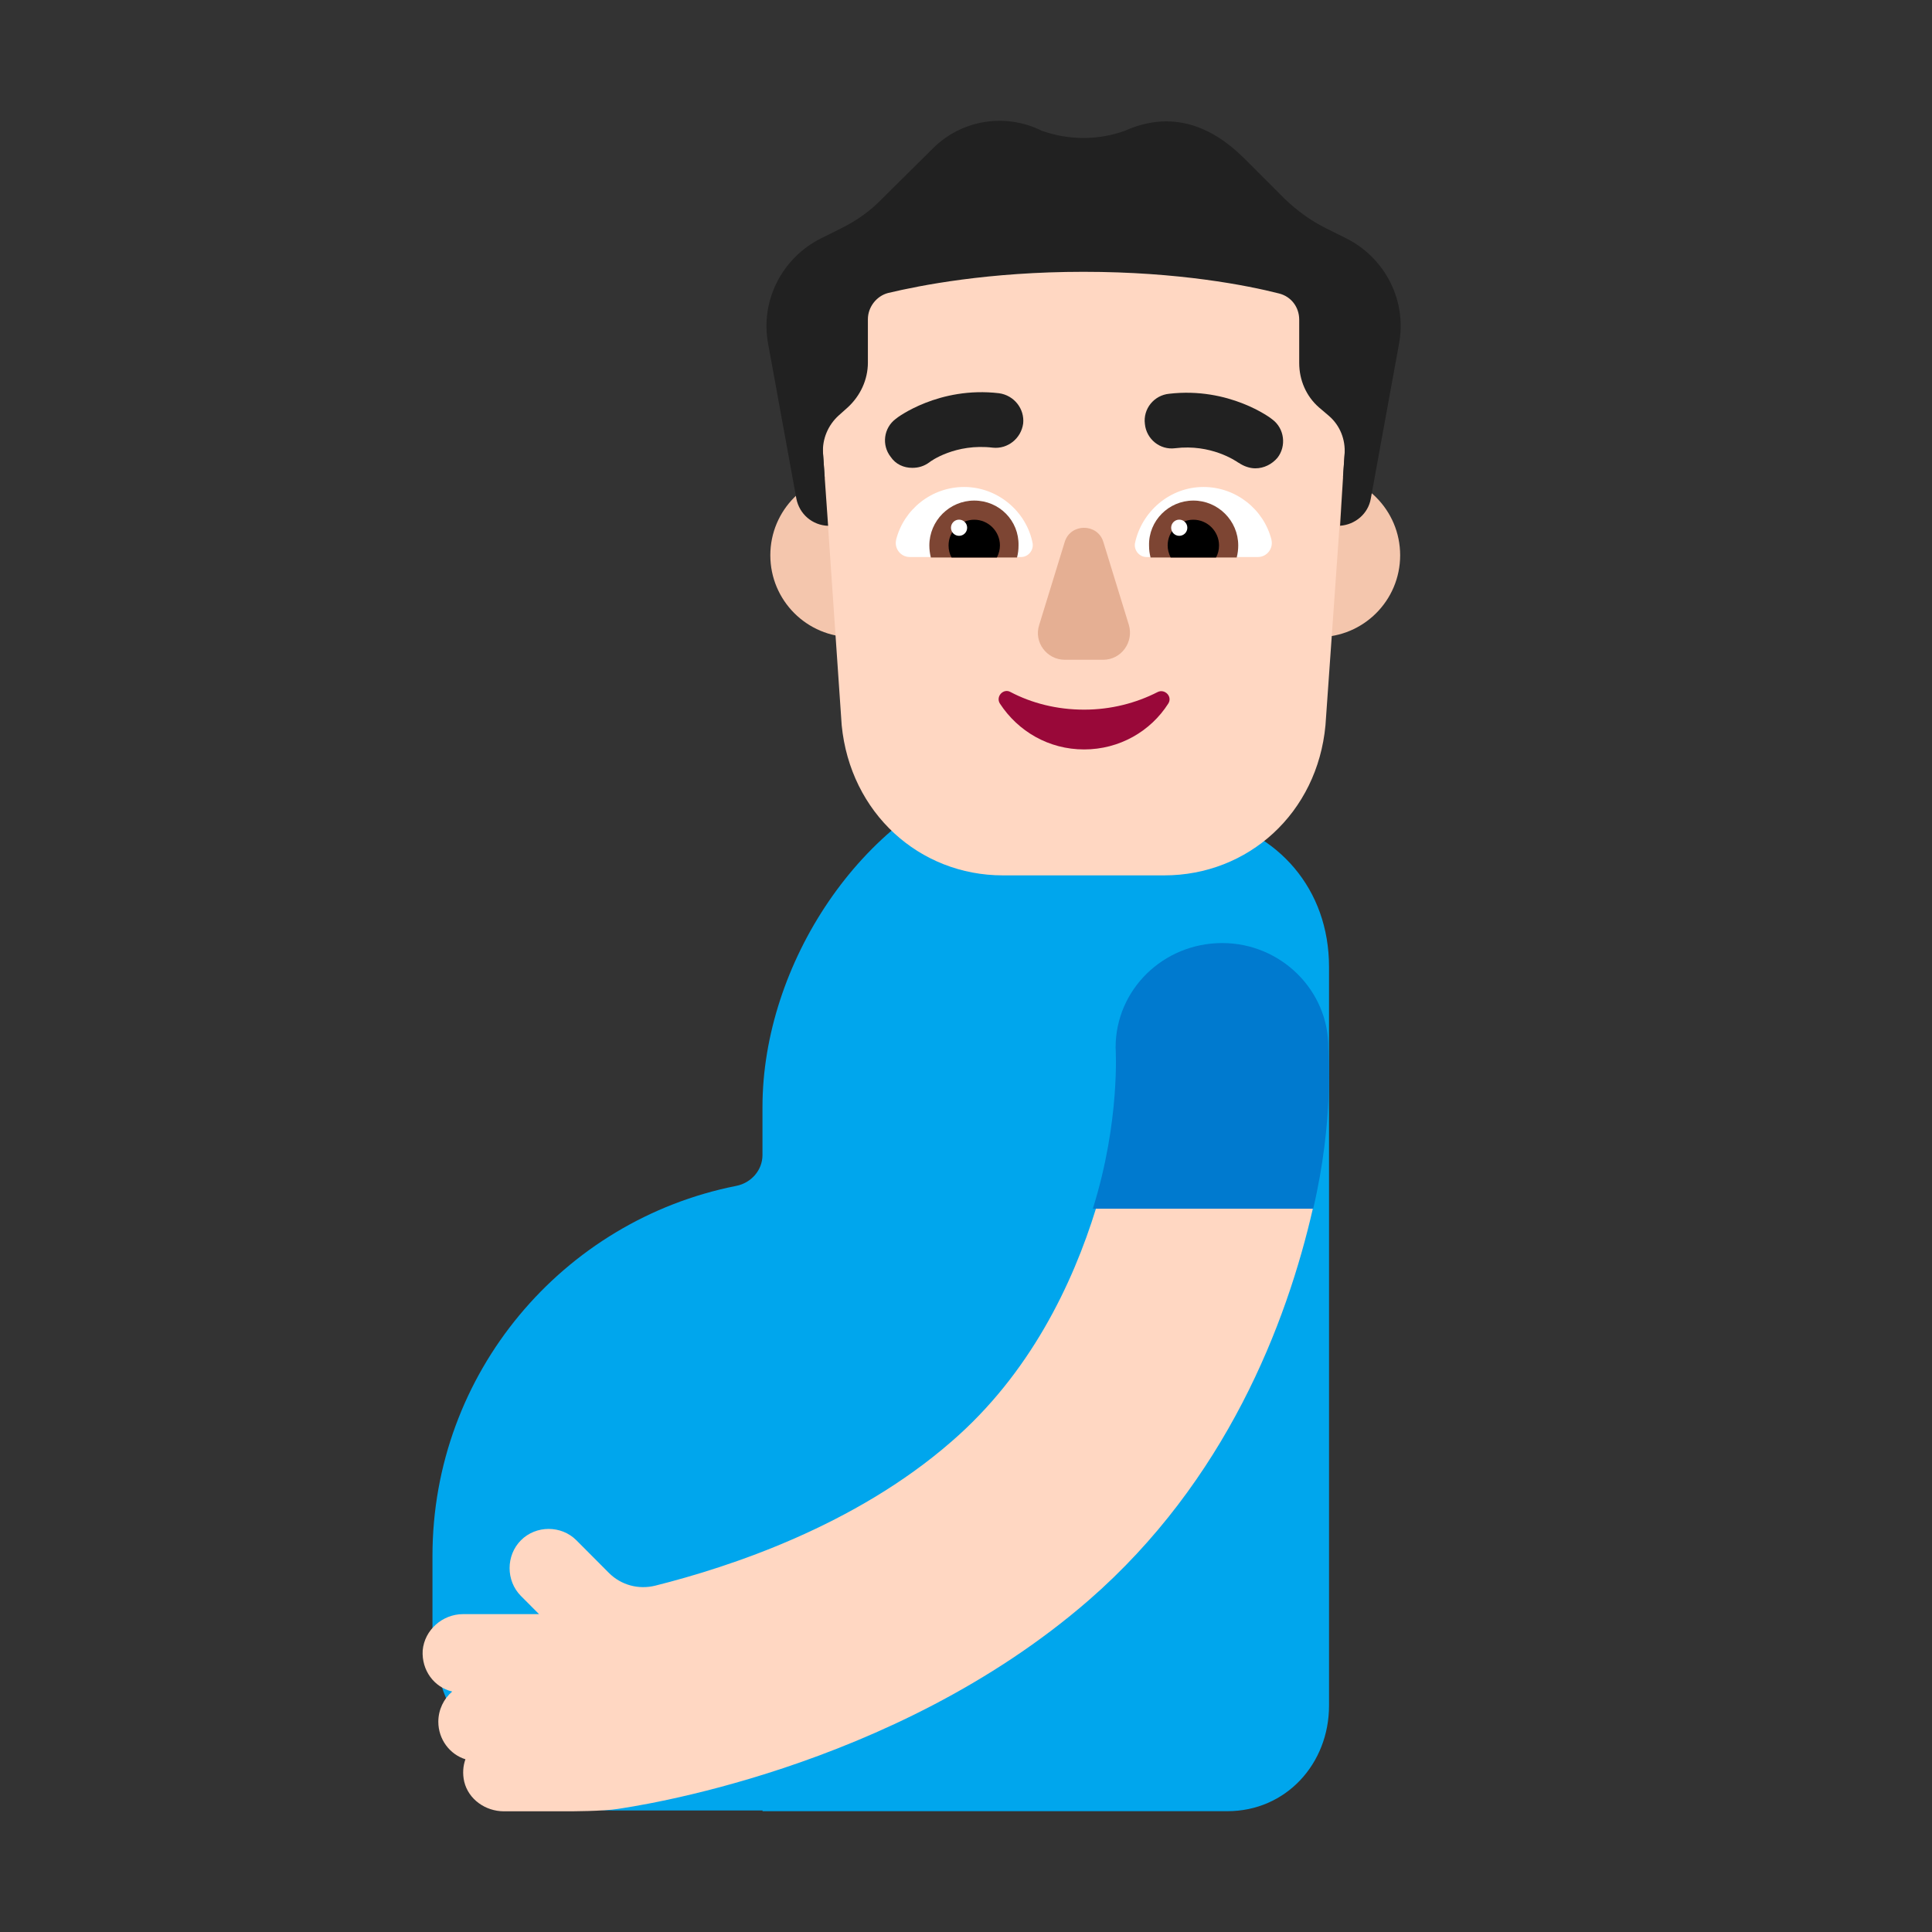 <svg enable-background="new 0 0 128 128" viewBox="0 0 128 128" xmlns="http://www.w3.org/2000/svg"><rect x="0" y="0" width="128" height="128" fill="#333333" stroke="none"/><g transform="scale(4)"><path d="m16.472 12.795c-2.204.675-3.843 3.178-3.843 5.54v.796c0 .252-.188.463-.435.511-2.869.569-5.031 3.098-5.031 6.13v1.215c0 1.657 1.345 3 3.004 3h2.463v.012h7.7c.968 0 1.683-.783 1.683-1.75v-12.233c0-1.295-.845-2.238-2.038-2.487-.154-.032-.309-.063-.462-.099-.263-.061-.522-.136-.764-.256l-.059-.029c-.694-.346-1.476-.578-2.218-.35z" fill="#00a6ed"/><path d="m18.155 20.01c-.389 1.262-1.098 2.745-2.397 3.868-1.598 1.393-3.665 2.074-4.903 2.385-.28.07-.569-.01-.769-.21l-.539-.541c-.25-.251-.669-.251-.919 0s-.25.671 0 .922l.3.301h-1.258c-.34 0-.639.261-.669.601-.02.331.19.611.489.681-.14.12-.23.301-.23.501 0 .291.19.541.449.621-.04.11-.05.24-.02.371.07.291.349.491.659.491h1.038c.05 0 .609 0 .849-.04.18-.03 4.534-.621 7.799-3.457 2.267-1.974 3.275-4.569 3.715-6.503h-3.595z" fill="#ffd7c2"/><path d="m20.244 15.62c-.975 0-1.766.77-1.766 1.73 0 .02.08 1.21-.377 2.67h3.65c.345-1.48.25-2.56.25-2.66.01-.95-.782-1.74-1.756-1.74z" fill="#007acf"/><path d="m15.471 9.197c0 .749-.607 1.356-1.356 1.356s-1.356-.607-1.356-1.356c0-.749.607-1.356 1.356-1.356s1.356.607 1.356 1.356z" fill="#f4c6ad"/><path d="m23.191 9.197c0 .749-.607 1.356-1.356 1.356s-1.356-.607-1.356-1.356c0-.749.607-1.356 1.356-1.356s1.356.607 1.356 1.356z" fill="#f4c6ad"/><path d="m17.588 3.133c-2.303 0-4.131 1.953-3.964 4.256l.317 4.623c.142 1.452 1.285 2.487 2.671 2.487h2.671c1.394 0 2.537-1.035 2.671-2.487l.326-4.623c.159-2.303-1.661-4.256-3.964-4.256z" fill="#ffd7c2"/><path d="m17.955 11.754c-.451 0-.868-.108-1.218-.292-.117-.067-.25.075-.175.192.3.459.809.759 1.394.759s1.102-.3 1.394-.759c.075-.117-.058-.25-.175-.192-.359.184-.776.292-1.218.292z" fill="#990839"/><path d="m17.638 8.967-.426 1.385c-.092.284.125.576.426.576h.634c.3 0 .509-.292.426-.576l-.426-1.385c-.1-.3-.534-.3-.634 0z" fill="#e5af93"/><g clip-rule="evenodd" fill-rule="evenodd"><path d="m14.842 8.942c.125-.501.584-.876 1.127-.876.559 0 1.035.409 1.135.935.017.117-.075.225-.192.225h-1.844c-.15 0-.259-.142-.225-.284zm6.218 0c-.125-.501-.584-.876-1.127-.876-.559 0-1.026.409-1.135.935-.017.117.075.225.192.225h1.844c.15 0 .259-.142.225-.284z" fill="#fff"/><path d="m15.393 9.034c0-.409.334-.743.743-.743.417 0 .743.334.734.743 0 .075-.008.134-.025.2h-1.427c-.017-.067-.025-.134-.025-.2zm5.116 0c0-.409-.334-.743-.743-.743s-.743.334-.734.743c0 .075.008.134.025.2h1.427c.017-.067.025-.134.025-.2z" fill="#7d4533"/><path d="m16.136 8.608c.234 0 .426.192.426.426 0 .067-.017.134-.05.2h-.751c-.033-.058-.05-.125-.05-.2 0-.234.192-.426.426-.426zm3.63 0c-.234 0-.426.192-.426.426 0 .067.017.134.05.2h.751c.033-.058.05-.125.05-.2 0-.234-.192-.426-.426-.426z"/><path d="m16.019 8.741c0 .074-.06.134-.134.134-.074 0-.134-.06-.134-.134s.06-.134.134-.134c.074 0 .134.06.134.134zm3.647 0c0 .074-.06.134-.134.134-.074 0-.134-.06-.134-.134s.06-.134.134-.134c.074 0 .134.06.134.134z" fill="#fff"/></g><path d="m14.751 7.565c.084.125.217.184.359.184.1 0 .192-.025.284-.092.017-.017.434-.317 1.052-.242.242.025.467-.15.501-.401.025-.242-.15-.467-.401-.501-.993-.117-1.686.401-1.711.426-.2.15-.234.434-.084.626z" fill="#212121"/><path d="m20.517 7.665c.083.058.184.092.275.092.142 0 .275-.067.367-.175.15-.192.117-.484-.084-.634-.025-.025-.718-.542-1.711-.426-.25.025-.434.25-.401.501.025.25.25.434.501.401.592-.073 1.002.208 1.048.24z" fill="#212121"/><path d="m22.303 3.951-.35-.175c-.25-.125-.476-.292-.676-.484l-.684-.684c-.517-.509-1.177-.793-1.961-.442-.442.159-.926.159-1.377 0-.601-.3-1.327-.184-1.803.292l-.843.835c-.192.2-.417.359-.668.484l-.35.175c-.643.325-1.002 1.035-.868 1.744l.467 2.562c.05.259.267.442.526.451 0 0-.05-.726-.084-1.193-.017-.242.084-.476.259-.634l.15-.134c.209-.192.334-.459.334-.743v-.718c0-.2.142-.384.334-.434.526-.125 1.661-.351 3.238-.351s2.712.225 3.238.359c.2.05.334.225.334.434v.718c0 .284.117.551.326.734l.167.142c.184.159.275.392.259.634-.033.467-.075 1.185-.075 1.185.25-.017.467-.2.509-.451l.467-2.562c.134-.709-.225-1.419-.868-1.744z" fill="#212121"/></g></svg>